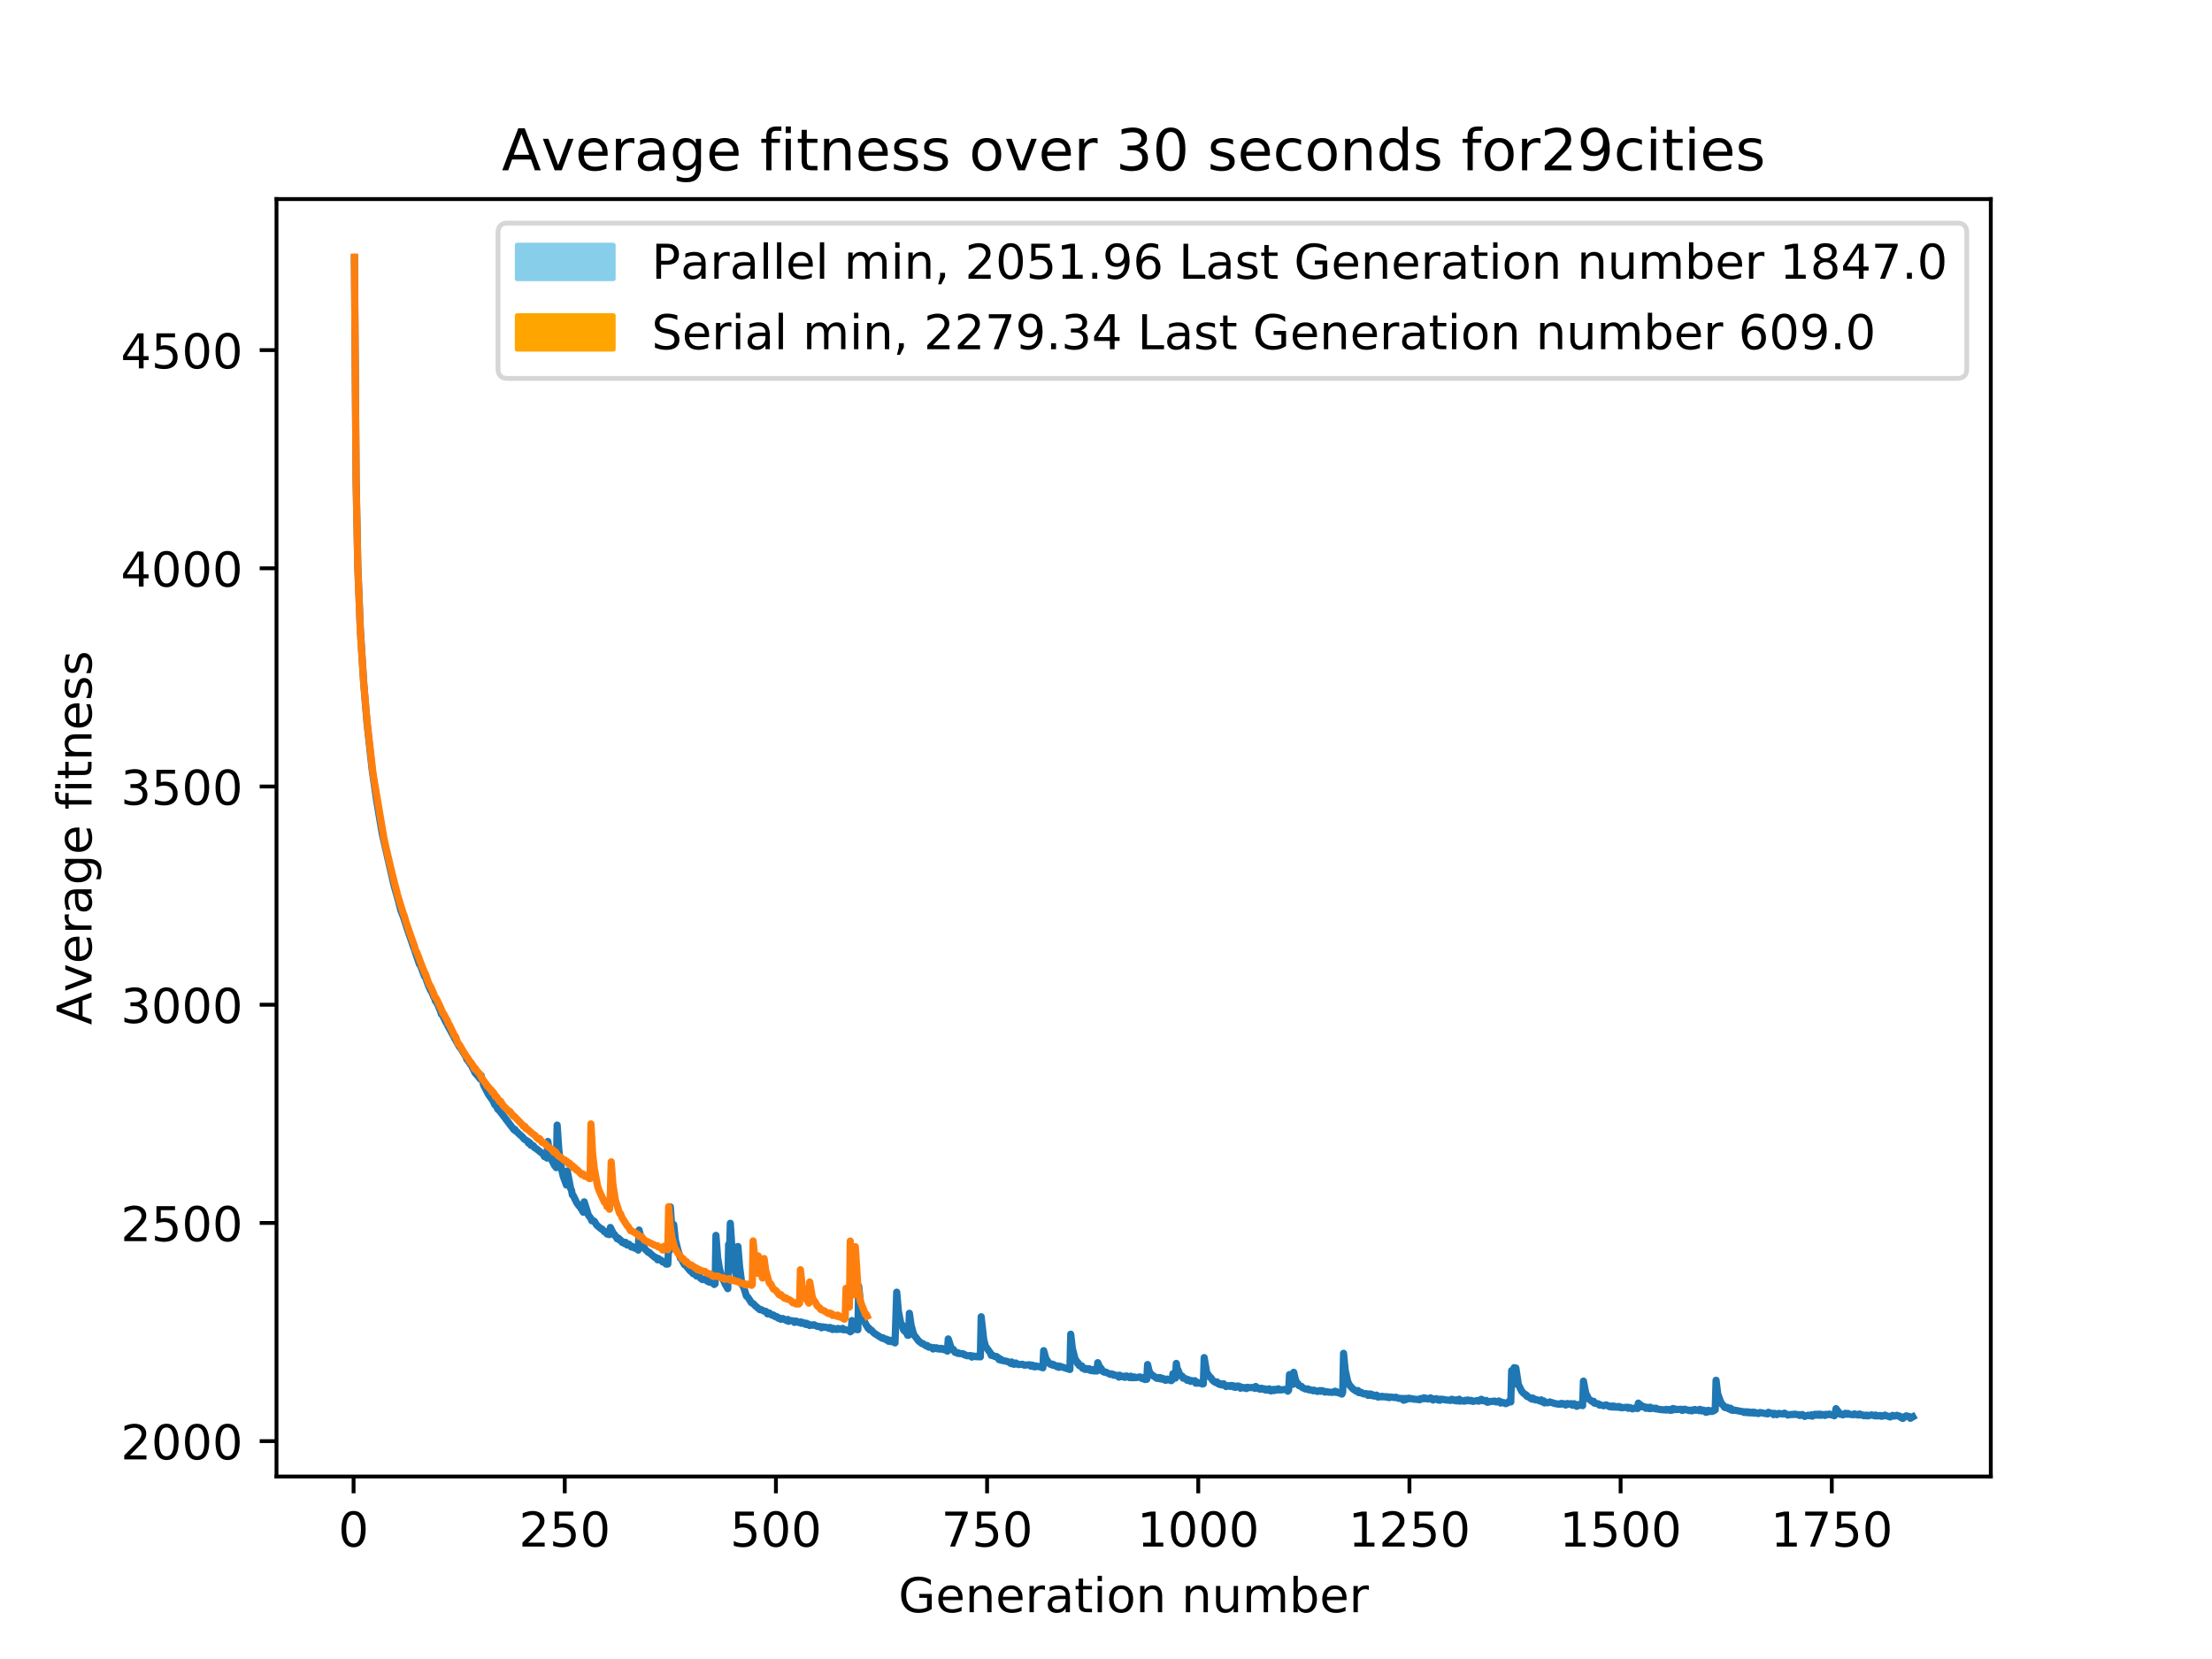 <?xml version="1.0" encoding="utf-8" standalone="no"?>
<!DOCTYPE svg PUBLIC "-//W3C//DTD SVG 1.1//EN"
  "http://www.w3.org/Graphics/SVG/1.1/DTD/svg11.dtd">
<!-- Created with matplotlib (http://matplotlib.org/) -->
<svg height="345.6pt" version="1.1" viewBox="0 0 460.8 345.6" width="460.8pt" xmlns="http://www.w3.org/2000/svg" xmlns:xlink="http://www.w3.org/1999/xlink">
 <defs>
  <style type="text/css">
*{stroke-linecap:butt;stroke-linejoin:round;}
  </style>
 </defs>
 <g id="figure_1">
  <g id="patch_1">
   <path d="M 0 345.6 
L 460.8 345.6 
L 460.8 0 
L 0 0 
z
" style="fill:#ffffff;"/>
  </g>
  <g id="axes_1">
   <g id="patch_2">
    <path d="M 57.6 307.584 
L 414.72 307.584 
L 414.72 41.472 
L 57.6 41.472 
z
" style="fill:#ffffff;"/>
   </g>
   <g id="matplotlib.axis_1">
    <g id="xtick_1">
     <g id="line2d_1">
      <defs>
       <path d="M 0 0 
L 0 3.5 
" id="m3dd8f686de" style="stroke:#000000;stroke-width:0.8;"/>
      </defs>
      <g>
       <use style="stroke:#000000;stroke-width:0.8;" x="73.657" xlink:href="#m3dd8f686de" y="307.584"/>
      </g>
     </g>
     <g id="text_1">
      <!-- 0 -->
      <defs>
       <path d="M 31.781 66.406 
Q 24.172 66.406 20.328 58.906 
Q 16.5 51.422 16.5 36.375 
Q 16.5 21.391 20.328 13.891 
Q 24.172 6.391 31.781 6.391 
Q 39.453 6.391 43.281 13.891 
Q 47.125 21.391 47.125 36.375 
Q 47.125 51.422 43.281 58.906 
Q 39.453 66.406 31.781 66.406 
z
M 31.781 74.219 
Q 44.047 74.219 50.516 64.516 
Q 56.984 54.828 56.984 36.375 
Q 56.984 17.969 50.516 8.266 
Q 44.047 -1.422 31.781 -1.422 
Q 19.531 -1.422 13.062 8.266 
Q 6.594 17.969 6.594 36.375 
Q 6.594 54.828 13.062 64.516 
Q 19.531 74.219 31.781 74.219 
z
" id="DejaVuSans-30"/>
      </defs>
      <g transform="translate(70.476 322.182)scale(0.1 -0.1)">
       <use xlink:href="#DejaVuSans-30"/>
      </g>
     </g>
    </g>
    <g id="xtick_2">
     <g id="line2d_2">
      <g>
       <use style="stroke:#000000;stroke-width:0.8;" x="117.648" xlink:href="#m3dd8f686de" y="307.584"/>
      </g>
     </g>
     <g id="text_2">
      <!-- 250 -->
      <defs>
       <path d="M 19.188 8.297 
L 53.609 8.297 
L 53.609 0 
L 7.328 0 
L 7.328 8.297 
Q 12.938 14.109 22.625 23.891 
Q 32.328 33.688 34.812 36.531 
Q 39.547 41.844 41.422 45.531 
Q 43.312 49.219 43.312 52.781 
Q 43.312 58.594 39.234 62.25 
Q 35.156 65.922 28.609 65.922 
Q 23.969 65.922 18.812 64.312 
Q 13.672 62.703 7.812 59.422 
L 7.812 69.391 
Q 13.766 71.781 18.938 73 
Q 24.125 74.219 28.422 74.219 
Q 39.75 74.219 46.484 68.547 
Q 53.219 62.891 53.219 53.422 
Q 53.219 48.922 51.531 44.891 
Q 49.859 40.875 45.406 35.406 
Q 44.188 33.984 37.641 27.219 
Q 31.109 20.453 19.188 8.297 
z
" id="DejaVuSans-32"/>
       <path d="M 10.797 72.906 
L 49.516 72.906 
L 49.516 64.594 
L 19.828 64.594 
L 19.828 46.734 
Q 21.969 47.469 24.109 47.828 
Q 26.266 48.188 28.422 48.188 
Q 40.625 48.188 47.75 41.5 
Q 54.891 34.812 54.891 23.391 
Q 54.891 11.625 47.562 5.094 
Q 40.234 -1.422 26.906 -1.422 
Q 22.312 -1.422 17.547 -0.641 
Q 12.797 0.141 7.719 1.703 
L 7.719 11.625 
Q 12.109 9.234 16.797 8.062 
Q 21.484 6.891 26.703 6.891 
Q 35.156 6.891 40.078 11.328 
Q 45.016 15.766 45.016 23.391 
Q 45.016 31 40.078 35.438 
Q 35.156 39.891 26.703 39.891 
Q 22.75 39.891 18.812 39.016 
Q 14.891 38.141 10.797 36.281 
z
" id="DejaVuSans-35"/>
      </defs>
      <g transform="translate(108.104 322.182)scale(0.1 -0.1)">
       <use xlink:href="#DejaVuSans-32"/>
       <use x="63.623" xlink:href="#DejaVuSans-35"/>
       <use x="127.246" xlink:href="#DejaVuSans-30"/>
      </g>
     </g>
    </g>
    <g id="xtick_3">
     <g id="line2d_3">
      <g>
       <use style="stroke:#000000;stroke-width:0.8;" x="161.639" xlink:href="#m3dd8f686de" y="307.584"/>
      </g>
     </g>
     <g id="text_3">
      <!-- 500 -->
      <g transform="translate(152.095 322.182)scale(0.1 -0.1)">
       <use xlink:href="#DejaVuSans-35"/>
       <use x="63.623" xlink:href="#DejaVuSans-30"/>
       <use x="127.246" xlink:href="#DejaVuSans-30"/>
      </g>
     </g>
    </g>
    <g id="xtick_4">
     <g id="line2d_4">
      <g>
       <use style="stroke:#000000;stroke-width:0.8;" x="205.63" xlink:href="#m3dd8f686de" y="307.584"/>
      </g>
     </g>
     <g id="text_4">
      <!-- 750 -->
      <defs>
       <path d="M 8.203 72.906 
L 55.078 72.906 
L 55.078 68.703 
L 28.609 0 
L 18.312 0 
L 43.219 64.594 
L 8.203 64.594 
z
" id="DejaVuSans-37"/>
      </defs>
      <g transform="translate(196.086 322.182)scale(0.1 -0.1)">
       <use xlink:href="#DejaVuSans-37"/>
       <use x="63.623" xlink:href="#DejaVuSans-35"/>
       <use x="127.246" xlink:href="#DejaVuSans-30"/>
      </g>
     </g>
    </g>
    <g id="xtick_5">
     <g id="line2d_5">
      <g>
       <use style="stroke:#000000;stroke-width:0.8;" x="249.621" xlink:href="#m3dd8f686de" y="307.584"/>
      </g>
     </g>
     <g id="text_5">
      <!-- 1000 -->
      <defs>
       <path d="M 12.406 8.297 
L 28.516 8.297 
L 28.516 63.922 
L 10.984 60.406 
L 10.984 69.391 
L 28.422 72.906 
L 38.281 72.906 
L 38.281 8.297 
L 54.391 8.297 
L 54.391 0 
L 12.406 0 
z
" id="DejaVuSans-31"/>
      </defs>
      <g transform="translate(236.896 322.182)scale(0.1 -0.1)">
       <use xlink:href="#DejaVuSans-31"/>
       <use x="63.623" xlink:href="#DejaVuSans-30"/>
       <use x="127.246" xlink:href="#DejaVuSans-30"/>
       <use x="190.869" xlink:href="#DejaVuSans-30"/>
      </g>
     </g>
    </g>
    <g id="xtick_6">
     <g id="line2d_6">
      <g>
       <use style="stroke:#000000;stroke-width:0.8;" x="293.612" xlink:href="#m3dd8f686de" y="307.584"/>
      </g>
     </g>
     <g id="text_6">
      <!-- 1250 -->
      <g transform="translate(280.887 322.182)scale(0.1 -0.1)">
       <use xlink:href="#DejaVuSans-31"/>
       <use x="63.623" xlink:href="#DejaVuSans-32"/>
       <use x="127.246" xlink:href="#DejaVuSans-35"/>
       <use x="190.869" xlink:href="#DejaVuSans-30"/>
      </g>
     </g>
    </g>
    <g id="xtick_7">
     <g id="line2d_7">
      <g>
       <use style="stroke:#000000;stroke-width:0.8;" x="337.604" xlink:href="#m3dd8f686de" y="307.584"/>
      </g>
     </g>
     <g id="text_7">
      <!-- 1500 -->
      <g transform="translate(324.879 322.182)scale(0.1 -0.1)">
       <use xlink:href="#DejaVuSans-31"/>
       <use x="63.623" xlink:href="#DejaVuSans-35"/>
       <use x="127.246" xlink:href="#DejaVuSans-30"/>
       <use x="190.869" xlink:href="#DejaVuSans-30"/>
      </g>
     </g>
    </g>
    <g id="xtick_8">
     <g id="line2d_8">
      <g>
       <use style="stroke:#000000;stroke-width:0.8;" x="381.595" xlink:href="#m3dd8f686de" y="307.584"/>
      </g>
     </g>
     <g id="text_8">
      <!-- 1750 -->
      <g transform="translate(368.87 322.182)scale(0.1 -0.1)">
       <use xlink:href="#DejaVuSans-31"/>
       <use x="63.623" xlink:href="#DejaVuSans-37"/>
       <use x="127.246" xlink:href="#DejaVuSans-35"/>
       <use x="190.869" xlink:href="#DejaVuSans-30"/>
      </g>
     </g>
    </g>
    <g id="text_9">
     <!-- Generation number -->
     <defs>
      <path d="M 59.516 10.406 
L 59.516 29.984 
L 43.406 29.984 
L 43.406 38.094 
L 69.281 38.094 
L 69.281 6.781 
Q 63.578 2.734 56.688 0.656 
Q 49.812 -1.422 42 -1.422 
Q 24.906 -1.422 15.25 8.562 
Q 5.609 18.562 5.609 36.375 
Q 5.609 54.25 15.25 64.234 
Q 24.906 74.219 42 74.219 
Q 49.125 74.219 55.547 72.453 
Q 61.969 70.703 67.391 67.281 
L 67.391 56.781 
Q 61.922 61.422 55.766 63.766 
Q 49.609 66.109 42.828 66.109 
Q 29.438 66.109 22.719 58.641 
Q 16.016 51.172 16.016 36.375 
Q 16.016 21.625 22.719 14.156 
Q 29.438 6.688 42.828 6.688 
Q 48.047 6.688 52.141 7.594 
Q 56.25 8.5 59.516 10.406 
z
" id="DejaVuSans-47"/>
      <path d="M 56.203 29.594 
L 56.203 25.203 
L 14.891 25.203 
Q 15.484 15.922 20.484 11.062 
Q 25.484 6.203 34.422 6.203 
Q 39.594 6.203 44.453 7.469 
Q 49.312 8.734 54.109 11.281 
L 54.109 2.781 
Q 49.266 0.734 44.188 -0.344 
Q 39.109 -1.422 33.891 -1.422 
Q 20.797 -1.422 13.156 6.188 
Q 5.516 13.812 5.516 26.812 
Q 5.516 40.234 12.766 48.109 
Q 20.016 56 32.328 56 
Q 43.359 56 49.781 48.891 
Q 56.203 41.797 56.203 29.594 
z
M 47.219 32.234 
Q 47.125 39.594 43.094 43.984 
Q 39.062 48.391 32.422 48.391 
Q 24.906 48.391 20.391 44.141 
Q 15.875 39.891 15.188 32.172 
z
" id="DejaVuSans-65"/>
      <path d="M 54.891 33.016 
L 54.891 0 
L 45.906 0 
L 45.906 32.719 
Q 45.906 40.484 42.875 44.328 
Q 39.844 48.188 33.797 48.188 
Q 26.516 48.188 22.312 43.547 
Q 18.109 38.922 18.109 30.906 
L 18.109 0 
L 9.078 0 
L 9.078 54.688 
L 18.109 54.688 
L 18.109 46.188 
Q 21.344 51.125 25.703 53.562 
Q 30.078 56 35.797 56 
Q 45.219 56 50.047 50.172 
Q 54.891 44.344 54.891 33.016 
z
" id="DejaVuSans-6e"/>
      <path d="M 41.109 46.297 
Q 39.594 47.172 37.812 47.578 
Q 36.031 48 33.891 48 
Q 26.266 48 22.188 43.047 
Q 18.109 38.094 18.109 28.812 
L 18.109 0 
L 9.078 0 
L 9.078 54.688 
L 18.109 54.688 
L 18.109 46.188 
Q 20.953 51.172 25.484 53.578 
Q 30.031 56 36.531 56 
Q 37.453 56 38.578 55.875 
Q 39.703 55.766 41.062 55.516 
z
" id="DejaVuSans-72"/>
      <path d="M 34.281 27.484 
Q 23.391 27.484 19.188 25 
Q 14.984 22.516 14.984 16.5 
Q 14.984 11.719 18.141 8.906 
Q 21.297 6.109 26.703 6.109 
Q 34.188 6.109 38.703 11.406 
Q 43.219 16.703 43.219 25.484 
L 43.219 27.484 
z
M 52.203 31.203 
L 52.203 0 
L 43.219 0 
L 43.219 8.297 
Q 40.141 3.328 35.547 0.953 
Q 30.953 -1.422 24.312 -1.422 
Q 15.922 -1.422 10.953 3.297 
Q 6 8.016 6 15.922 
Q 6 25.141 12.172 29.828 
Q 18.359 34.516 30.609 34.516 
L 43.219 34.516 
L 43.219 35.406 
Q 43.219 41.609 39.141 45 
Q 35.062 48.391 27.688 48.391 
Q 23 48.391 18.547 47.266 
Q 14.109 46.141 10.016 43.891 
L 10.016 52.203 
Q 14.938 54.109 19.578 55.047 
Q 24.219 56 28.609 56 
Q 40.484 56 46.344 49.844 
Q 52.203 43.703 52.203 31.203 
z
" id="DejaVuSans-61"/>
      <path d="M 18.312 70.219 
L 18.312 54.688 
L 36.812 54.688 
L 36.812 47.703 
L 18.312 47.703 
L 18.312 18.016 
Q 18.312 11.328 20.141 9.422 
Q 21.969 7.516 27.594 7.516 
L 36.812 7.516 
L 36.812 0 
L 27.594 0 
Q 17.188 0 13.234 3.875 
Q 9.281 7.766 9.281 18.016 
L 9.281 47.703 
L 2.688 47.703 
L 2.688 54.688 
L 9.281 54.688 
L 9.281 70.219 
z
" id="DejaVuSans-74"/>
      <path d="M 9.422 54.688 
L 18.406 54.688 
L 18.406 0 
L 9.422 0 
z
M 9.422 75.984 
L 18.406 75.984 
L 18.406 64.594 
L 9.422 64.594 
z
" id="DejaVuSans-69"/>
      <path d="M 30.609 48.391 
Q 23.391 48.391 19.188 42.75 
Q 14.984 37.109 14.984 27.297 
Q 14.984 17.484 19.156 11.844 
Q 23.344 6.203 30.609 6.203 
Q 37.797 6.203 41.984 11.859 
Q 46.188 17.531 46.188 27.297 
Q 46.188 37.016 41.984 42.703 
Q 37.797 48.391 30.609 48.391 
z
M 30.609 56 
Q 42.328 56 49.016 48.375 
Q 55.719 40.766 55.719 27.297 
Q 55.719 13.875 49.016 6.219 
Q 42.328 -1.422 30.609 -1.422 
Q 18.844 -1.422 12.172 6.219 
Q 5.516 13.875 5.516 27.297 
Q 5.516 40.766 12.172 48.375 
Q 18.844 56 30.609 56 
z
" id="DejaVuSans-6f"/>
      <path id="DejaVuSans-20"/>
      <path d="M 8.5 21.578 
L 8.5 54.688 
L 17.484 54.688 
L 17.484 21.922 
Q 17.484 14.156 20.5 10.266 
Q 23.531 6.391 29.594 6.391 
Q 36.859 6.391 41.078 11.031 
Q 45.312 15.672 45.312 23.688 
L 45.312 54.688 
L 54.297 54.688 
L 54.297 0 
L 45.312 0 
L 45.312 8.406 
Q 42.047 3.422 37.719 1 
Q 33.406 -1.422 27.688 -1.422 
Q 18.266 -1.422 13.375 4.438 
Q 8.5 10.297 8.5 21.578 
z
M 31.109 56 
z
" id="DejaVuSans-75"/>
      <path d="M 52 44.188 
Q 55.375 50.25 60.062 53.125 
Q 64.75 56 71.094 56 
Q 79.641 56 84.281 50.016 
Q 88.922 44.047 88.922 33.016 
L 88.922 0 
L 79.891 0 
L 79.891 32.719 
Q 79.891 40.578 77.094 44.375 
Q 74.312 48.188 68.609 48.188 
Q 61.625 48.188 57.562 43.547 
Q 53.516 38.922 53.516 30.906 
L 53.516 0 
L 44.484 0 
L 44.484 32.719 
Q 44.484 40.625 41.703 44.406 
Q 38.922 48.188 33.109 48.188 
Q 26.219 48.188 22.156 43.531 
Q 18.109 38.875 18.109 30.906 
L 18.109 0 
L 9.078 0 
L 9.078 54.688 
L 18.109 54.688 
L 18.109 46.188 
Q 21.188 51.219 25.484 53.609 
Q 29.781 56 35.688 56 
Q 41.656 56 45.828 52.969 
Q 50 49.953 52 44.188 
z
" id="DejaVuSans-6d"/>
      <path d="M 48.688 27.297 
Q 48.688 37.203 44.609 42.844 
Q 40.531 48.484 33.406 48.484 
Q 26.266 48.484 22.188 42.844 
Q 18.109 37.203 18.109 27.297 
Q 18.109 17.391 22.188 11.75 
Q 26.266 6.109 33.406 6.109 
Q 40.531 6.109 44.609 11.75 
Q 48.688 17.391 48.688 27.297 
z
M 18.109 46.391 
Q 20.953 51.266 25.266 53.625 
Q 29.594 56 35.594 56 
Q 45.562 56 51.781 48.094 
Q 58.016 40.188 58.016 27.297 
Q 58.016 14.406 51.781 6.484 
Q 45.562 -1.422 35.594 -1.422 
Q 29.594 -1.422 25.266 0.953 
Q 20.953 3.328 18.109 8.203 
L 18.109 0 
L 9.078 0 
L 9.078 75.984 
L 18.109 75.984 
z
" id="DejaVuSans-62"/>
     </defs>
     <g transform="translate(187.164 335.861)scale(0.1 -0.1)">
      <use xlink:href="#DejaVuSans-47"/>
      <use x="77.49" xlink:href="#DejaVuSans-65"/>
      <use x="139.014" xlink:href="#DejaVuSans-6e"/>
      <use x="202.393" xlink:href="#DejaVuSans-65"/>
      <use x="263.916" xlink:href="#DejaVuSans-72"/>
      <use x="305.029" xlink:href="#DejaVuSans-61"/>
      <use x="366.309" xlink:href="#DejaVuSans-74"/>
      <use x="405.518" xlink:href="#DejaVuSans-69"/>
      <use x="433.301" xlink:href="#DejaVuSans-6f"/>
      <use x="494.482" xlink:href="#DejaVuSans-6e"/>
      <use x="557.861" xlink:href="#DejaVuSans-20"/>
      <use x="589.648" xlink:href="#DejaVuSans-6e"/>
      <use x="653.027" xlink:href="#DejaVuSans-75"/>
      <use x="716.406" xlink:href="#DejaVuSans-6d"/>
      <use x="813.818" xlink:href="#DejaVuSans-62"/>
      <use x="877.295" xlink:href="#DejaVuSans-65"/>
      <use x="938.818" xlink:href="#DejaVuSans-72"/>
     </g>
    </g>
   </g>
   <g id="matplotlib.axis_2">
    <g id="ytick_1">
     <g id="line2d_9">
      <defs>
       <path d="M 0 0 
L -3.5 0 
" id="mefe599a0a2" style="stroke:#000000;stroke-width:0.8;"/>
      </defs>
      <g>
       <use style="stroke:#000000;stroke-width:0.8;" x="57.6" xlink:href="#mefe599a0a2" y="300.212"/>
      </g>
     </g>
     <g id="text_10">
      <!-- 2000 -->
      <g transform="translate(25.15 304.011)scale(0.1 -0.1)">
       <use xlink:href="#DejaVuSans-32"/>
       <use x="63.623" xlink:href="#DejaVuSans-30"/>
       <use x="127.246" xlink:href="#DejaVuSans-30"/>
       <use x="190.869" xlink:href="#DejaVuSans-30"/>
      </g>
     </g>
    </g>
    <g id="ytick_2">
     <g id="line2d_10">
      <g>
       <use style="stroke:#000000;stroke-width:0.8;" x="57.6" xlink:href="#mefe599a0a2" y="254.757"/>
      </g>
     </g>
     <g id="text_11">
      <!-- 2500 -->
      <g transform="translate(25.15 258.556)scale(0.1 -0.1)">
       <use xlink:href="#DejaVuSans-32"/>
       <use x="63.623" xlink:href="#DejaVuSans-35"/>
       <use x="127.246" xlink:href="#DejaVuSans-30"/>
       <use x="190.869" xlink:href="#DejaVuSans-30"/>
      </g>
     </g>
    </g>
    <g id="ytick_3">
     <g id="line2d_11">
      <g>
       <use style="stroke:#000000;stroke-width:0.8;" x="57.6" xlink:href="#mefe599a0a2" y="209.302"/>
      </g>
     </g>
     <g id="text_12">
      <!-- 3000 -->
      <defs>
       <path d="M 40.578 39.312 
Q 47.656 37.797 51.625 33 
Q 55.609 28.219 55.609 21.188 
Q 55.609 10.406 48.188 4.484 
Q 40.766 -1.422 27.094 -1.422 
Q 22.516 -1.422 17.656 -0.516 
Q 12.797 0.391 7.625 2.203 
L 7.625 11.719 
Q 11.719 9.328 16.594 8.109 
Q 21.484 6.891 26.812 6.891 
Q 36.078 6.891 40.938 10.547 
Q 45.797 14.203 45.797 21.188 
Q 45.797 27.641 41.281 31.266 
Q 36.766 34.906 28.719 34.906 
L 20.219 34.906 
L 20.219 43.016 
L 29.109 43.016 
Q 36.375 43.016 40.234 45.922 
Q 44.094 48.828 44.094 54.297 
Q 44.094 59.906 40.109 62.906 
Q 36.141 65.922 28.719 65.922 
Q 24.656 65.922 20.016 65.031 
Q 15.375 64.156 9.812 62.312 
L 9.812 71.094 
Q 15.438 72.656 20.344 73.438 
Q 25.25 74.219 29.594 74.219 
Q 40.828 74.219 47.359 69.109 
Q 53.906 64.016 53.906 55.328 
Q 53.906 49.266 50.438 45.094 
Q 46.969 40.922 40.578 39.312 
z
" id="DejaVuSans-33"/>
      </defs>
      <g transform="translate(25.15 213.101)scale(0.1 -0.1)">
       <use xlink:href="#DejaVuSans-33"/>
       <use x="63.623" xlink:href="#DejaVuSans-30"/>
       <use x="127.246" xlink:href="#DejaVuSans-30"/>
       <use x="190.869" xlink:href="#DejaVuSans-30"/>
      </g>
     </g>
    </g>
    <g id="ytick_4">
     <g id="line2d_12">
      <g>
       <use style="stroke:#000000;stroke-width:0.8;" x="57.6" xlink:href="#mefe599a0a2" y="163.847"/>
      </g>
     </g>
     <g id="text_13">
      <!-- 3500 -->
      <g transform="translate(25.15 167.646)scale(0.1 -0.1)">
       <use xlink:href="#DejaVuSans-33"/>
       <use x="63.623" xlink:href="#DejaVuSans-35"/>
       <use x="127.246" xlink:href="#DejaVuSans-30"/>
       <use x="190.869" xlink:href="#DejaVuSans-30"/>
      </g>
     </g>
    </g>
    <g id="ytick_5">
     <g id="line2d_13">
      <g>
       <use style="stroke:#000000;stroke-width:0.8;" x="57.6" xlink:href="#mefe599a0a2" y="118.391"/>
      </g>
     </g>
     <g id="text_14">
      <!-- 4000 -->
      <defs>
       <path d="M 37.797 64.312 
L 12.891 25.391 
L 37.797 25.391 
z
M 35.203 72.906 
L 47.609 72.906 
L 47.609 25.391 
L 58.016 25.391 
L 58.016 17.188 
L 47.609 17.188 
L 47.609 0 
L 37.797 0 
L 37.797 17.188 
L 4.891 17.188 
L 4.891 26.703 
z
" id="DejaVuSans-34"/>
      </defs>
      <g transform="translate(25.15 122.191)scale(0.1 -0.1)">
       <use xlink:href="#DejaVuSans-34"/>
       <use x="63.623" xlink:href="#DejaVuSans-30"/>
       <use x="127.246" xlink:href="#DejaVuSans-30"/>
       <use x="190.869" xlink:href="#DejaVuSans-30"/>
      </g>
     </g>
    </g>
    <g id="ytick_6">
     <g id="line2d_14">
      <g>
       <use style="stroke:#000000;stroke-width:0.8;" x="57.6" xlink:href="#mefe599a0a2" y="72.936"/>
      </g>
     </g>
     <g id="text_15">
      <!-- 4500 -->
      <g transform="translate(25.15 76.736)scale(0.1 -0.1)">
       <use xlink:href="#DejaVuSans-34"/>
       <use x="63.623" xlink:href="#DejaVuSans-35"/>
       <use x="127.246" xlink:href="#DejaVuSans-30"/>
       <use x="190.869" xlink:href="#DejaVuSans-30"/>
      </g>
     </g>
    </g>
    <g id="text_16">
     <!-- Average fitness -->
     <defs>
      <path d="M 34.188 63.188 
L 20.797 26.906 
L 47.609 26.906 
z
M 28.609 72.906 
L 39.797 72.906 
L 67.578 0 
L 57.328 0 
L 50.688 18.703 
L 17.828 18.703 
L 11.188 0 
L 0.781 0 
z
" id="DejaVuSans-41"/>
      <path d="M 2.984 54.688 
L 12.5 54.688 
L 29.594 8.797 
L 46.688 54.688 
L 56.203 54.688 
L 35.688 0 
L 23.484 0 
z
" id="DejaVuSans-76"/>
      <path d="M 45.406 27.984 
Q 45.406 37.75 41.375 43.109 
Q 37.359 48.484 30.078 48.484 
Q 22.859 48.484 18.828 43.109 
Q 14.797 37.75 14.797 27.984 
Q 14.797 18.266 18.828 12.891 
Q 22.859 7.516 30.078 7.516 
Q 37.359 7.516 41.375 12.891 
Q 45.406 18.266 45.406 27.984 
z
M 54.391 6.781 
Q 54.391 -7.172 48.188 -13.984 
Q 42 -20.797 29.203 -20.797 
Q 24.469 -20.797 20.266 -20.094 
Q 16.062 -19.391 12.109 -17.922 
L 12.109 -9.188 
Q 16.062 -11.328 19.922 -12.344 
Q 23.781 -13.375 27.781 -13.375 
Q 36.625 -13.375 41.016 -8.766 
Q 45.406 -4.156 45.406 5.172 
L 45.406 9.625 
Q 42.625 4.781 38.281 2.391 
Q 33.938 0 27.875 0 
Q 17.828 0 11.672 7.656 
Q 5.516 15.328 5.516 27.984 
Q 5.516 40.672 11.672 48.328 
Q 17.828 56 27.875 56 
Q 33.938 56 38.281 53.609 
Q 42.625 51.219 45.406 46.391 
L 45.406 54.688 
L 54.391 54.688 
z
" id="DejaVuSans-67"/>
      <path d="M 37.109 75.984 
L 37.109 68.5 
L 28.516 68.5 
Q 23.688 68.5 21.797 66.547 
Q 19.922 64.594 19.922 59.516 
L 19.922 54.688 
L 34.719 54.688 
L 34.719 47.703 
L 19.922 47.703 
L 19.922 0 
L 10.891 0 
L 10.891 47.703 
L 2.297 47.703 
L 2.297 54.688 
L 10.891 54.688 
L 10.891 58.5 
Q 10.891 67.625 15.141 71.797 
Q 19.391 75.984 28.609 75.984 
z
" id="DejaVuSans-66"/>
      <path d="M 44.281 53.078 
L 44.281 44.578 
Q 40.484 46.531 36.375 47.5 
Q 32.281 48.484 27.875 48.484 
Q 21.188 48.484 17.844 46.438 
Q 14.5 44.391 14.5 40.281 
Q 14.5 37.156 16.891 35.375 
Q 19.281 33.594 26.516 31.984 
L 29.594 31.297 
Q 39.156 29.25 43.188 25.516 
Q 47.219 21.781 47.219 15.094 
Q 47.219 7.469 41.188 3.016 
Q 35.156 -1.422 24.609 -1.422 
Q 20.219 -1.422 15.453 -0.562 
Q 10.688 0.297 5.422 2 
L 5.422 11.281 
Q 10.406 8.688 15.234 7.391 
Q 20.062 6.109 24.812 6.109 
Q 31.156 6.109 34.562 8.281 
Q 37.984 10.453 37.984 14.406 
Q 37.984 18.062 35.516 20.016 
Q 33.062 21.969 24.703 23.781 
L 21.578 24.516 
Q 13.234 26.266 9.516 29.906 
Q 5.812 33.547 5.812 39.891 
Q 5.812 47.609 11.281 51.797 
Q 16.75 56 26.812 56 
Q 31.781 56 36.172 55.266 
Q 40.578 54.547 44.281 53.078 
z
" id="DejaVuSans-73"/>
     </defs>
     <g transform="translate(19.07 213.504)rotate(-90)scale(0.1 -0.1)">
      <use xlink:href="#DejaVuSans-41"/>
      <use x="68.33" xlink:href="#DejaVuSans-76"/>
      <use x="127.51" xlink:href="#DejaVuSans-65"/>
      <use x="189.033" xlink:href="#DejaVuSans-72"/>
      <use x="230.146" xlink:href="#DejaVuSans-61"/>
      <use x="291.426" xlink:href="#DejaVuSans-67"/>
      <use x="354.902" xlink:href="#DejaVuSans-65"/>
      <use x="416.426" xlink:href="#DejaVuSans-20"/>
      <use x="448.213" xlink:href="#DejaVuSans-66"/>
      <use x="483.418" xlink:href="#DejaVuSans-69"/>
      <use x="511.201" xlink:href="#DejaVuSans-74"/>
      <use x="550.41" xlink:href="#DejaVuSans-6e"/>
      <use x="613.789" xlink:href="#DejaVuSans-65"/>
      <use x="675.312" xlink:href="#DejaVuSans-73"/>
      <use x="727.412" xlink:href="#DejaVuSans-73"/>
     </g>
    </g>
   </g>
   <g id="line2d_15">
    <path clip-path="url(#pd78630fa4b)" d="M 73.833 53.758 
L 74.185 100.029 
L 74.537 117.781 
L 75.064 131.083 
L 75.768 142.3 
L 76.472 150.72 
L 77.528 160.356 
L 78.408 166.417 
L 78.936 169.596 
L 79.64 173.756 
L 82.103 184.509 
L 82.983 187.612 
L 83.511 189.691 
L 84.039 191.017 
L 84.743 193.211 
L 87.382 200.881 
L 87.558 201.051 
L 88.438 203.37 
L 88.614 203.498 
L 89.142 205.018 
L 89.67 206.24 
L 90.021 206.809 
L 90.373 207.707 
L 90.549 208.014 
L 90.725 208.553 
L 90.901 208.727 
L 91.253 209.406 
L 91.781 210.672 
L 91.957 211.28 
L 92.133 211.343 
L 92.837 212.814 
L 95.652 218.003 
L 95.828 218.137 
L 97.06 220.13 
L 97.236 220.656 
L 97.412 220.774 
L 97.588 221.135 
L 97.764 221.213 
L 97.94 221.654 
L 98.116 221.761 
L 98.996 223.55 
L 99.348 223.892 
L 100.051 224.784 
L 100.227 224.046 
L 100.755 226.058 
L 101.811 228.076 
L 102.691 229.292 
L 103.043 230.096 
L 103.219 230.103 
L 103.747 231.135 
L 103.923 231.209 
L 107.09 235.374 
L 107.266 235.272 
L 107.442 235.618 
L 107.618 235.713 
L 108.146 236.238 
L 108.85 236.859 
L 109.202 237.293 
L 109.905 237.728 
L 110.081 238.135 
L 110.257 237.981 
L 110.433 238.126 
L 110.609 238.604 
L 110.785 238.526 
L 111.137 238.697 
L 111.313 239.057 
L 111.665 239.251 
L 112.545 239.956 
L 112.897 240.231 
L 113.073 240.267 
L 113.425 240.956 
L 113.601 240.891 
L 113.953 241.25 
L 114.129 237.787 
L 114.481 240.109 
L 115.008 241.781 
L 115.536 242.811 
L 115.888 243.248 
L 116.064 234.371 
L 116.416 239.479 
L 116.768 242.466 
L 117.296 244.958 
L 118 246.869 
L 118.176 243.939 
L 118.88 247.618 
L 119.056 247.926 
L 119.232 248.927 
L 119.408 249.027 
L 120.111 250.49 
L 120.639 251.229 
L 120.815 251.386 
L 121.519 252.534 
L 121.695 250.36 
L 122.575 253.132 
L 123.103 253.859 
L 123.279 254.309 
L 123.455 254.192 
L 123.631 254.404 
L 123.807 254.417 
L 124.335 255.248 
L 125.214 255.979 
L 125.39 256.012 
L 125.918 256.599 
L 126.094 256.558 
L 126.446 257.062 
L 126.974 257.194 
L 127.15 255.704 
L 127.854 257.124 
L 128.03 257.191 
L 128.206 257.55 
L 128.382 257.618 
L 128.558 258.059 
L 128.734 257.957 
L 128.91 257.988 
L 129.086 258.347 
L 129.262 258.311 
L 129.613 258.829 
L 129.965 258.754 
L 130.141 259.088 
L 130.317 258.805 
L 130.669 259.372 
L 131.021 259.186 
L 131.549 259.795 
L 131.725 259.652 
L 132.253 260.033 
L 132.781 260.068 
L 132.957 260.421 
L 133.133 256.236 
L 133.837 259.117 
L 134.365 260.207 
L 134.716 260.554 
L 135.068 260.902 
L 135.244 260.873 
L 135.596 261.245 
L 136.476 261.975 
L 136.652 261.958 
L 137.004 262.445 
L 137.18 262.178 
L 137.356 262.445 
L 137.708 262.504 
L 138.06 262.9 
L 138.236 262.847 
L 138.412 262.939 
L 138.764 263.337 
L 139.116 263.329 
L 139.292 259.55 
L 139.467 260.569 
L 139.643 251.412 
L 139.995 256.446 
L 140.171 257.703 
L 140.347 255.108 
L 140.699 258.337 
L 141.227 260.429 
L 141.755 262.126 
L 141.931 262.123 
L 142.283 262.939 
L 142.635 263.5 
L 142.811 263.547 
L 143.691 264.639 
L 144.043 264.967 
L 144.219 265.01 
L 144.395 265.346 
L 144.57 265.247 
L 144.746 265.314 
L 145.098 265.824 
L 145.45 265.667 
L 145.626 265.784 
L 145.978 266.329 
L 146.154 266.355 
L 146.33 266.565 
L 146.682 266.485 
L 147.034 266.658 
L 147.21 266.429 
L 147.386 266.919 
L 147.562 266.777 
L 147.738 267.092 
L 147.914 266.989 
L 148.09 267.141 
L 148.442 267.22 
L 148.794 267.58 
L 148.97 267.427 
L 149.146 257.35 
L 149.497 261.966 
L 149.849 264.11 
L 150.377 266.179 
L 150.729 266.736 
L 151.081 267.533 
L 151.433 268.13 
L 151.609 268.453 
L 151.785 259.236 
L 151.961 261.564 
L 152.137 254.836 
L 152.489 260.19 
L 153.017 264.298 
L 153.545 266.487 
L 153.721 259.666 
L 154.073 263.878 
L 154.424 266.568 
L 154.6 267.619 
L 154.952 268.286 
L 155.304 269.36 
L 155.48 269.98 
L 155.832 270.295 
L 156.536 271.38 
L 156.888 271.554 
L 157.416 272.09 
L 158.296 272.837 
L 158.472 272.779 
L 159.176 273.14 
L 159.527 273.177 
L 159.879 273.702 
L 160.055 273.708 
L 160.231 273.499 
L 160.759 273.944 
L 161.111 273.937 
L 161.287 274.175 
L 161.463 274.157 
L 161.639 274.347 
L 161.815 274.276 
L 162.167 274.626 
L 162.343 274.561 
L 162.695 274.844 
L 163.047 274.663 
L 163.927 275.13 
L 164.103 274.86 
L 164.278 275.253 
L 164.63 275.091 
L 165.334 275.186 
L 165.51 275.484 
L 165.862 275.205 
L 166.038 275.395 
L 166.214 275.391 
L 166.39 275.502 
L 166.742 275.372 
L 166.918 275.666 
L 167.094 275.449 
L 167.27 275.662 
L 167.622 275.607 
L 167.798 275.891 
L 167.974 275.652 
L 168.15 275.941 
L 168.326 275.795 
L 168.502 275.886 
L 168.678 276.141 
L 169.03 275.988 
L 169.381 276.08 
L 169.557 275.966 
L 170.261 276.317 
L 170.613 276.323 
L 170.789 276.328 
L 171.141 276.61 
L 171.317 276.397 
L 172.549 276.588 
L 172.725 276.747 
L 172.901 276.522 
L 173.077 276.735 
L 173.253 276.771 
L 173.429 276.966 
L 173.605 276.707 
L 173.781 276.896 
L 174.133 276.897 
L 174.308 276.961 
L 174.484 276.751 
L 174.66 276.745 
L 174.836 276.907 
L 175.364 276.88 
L 175.54 276.721 
L 175.716 277.025 
L 175.892 276.94 
L 176.948 277.206 
L 177.124 277.44 
L 177.3 277.323 
L 177.476 275.089 
L 178.004 276.304 
L 178.356 276.961 
L 178.532 276.754 
L 178.708 277.011 
L 178.884 267.94 
L 179.411 272.822 
L 179.763 274.649 
L 180.467 276.081 
L 180.643 276.271 
L 180.819 276.681 
L 180.995 276.646 
L 181.171 277.046 
L 181.523 277.092 
L 181.875 277.501 
L 182.227 277.806 
L 183.811 278.8 
L 183.987 278.701 
L 184.514 279.06 
L 184.69 278.978 
L 185.042 279.391 
L 185.218 279.159 
L 185.394 279.459 
L 185.746 279.376 
L 185.922 279.182 
L 186.098 279.591 
L 186.274 279.562 
L 186.45 279.747 
L 186.802 269.18 
L 187.154 273.153 
L 187.682 275.827 
L 187.858 275.886 
L 188.21 277.03 
L 188.562 277.401 
L 188.738 277.358 
L 189.089 278.166 
L 189.265 278.161 
L 189.441 273.579 
L 189.793 276.032 
L 190.321 277.971 
L 191.377 279.36 
L 192.081 279.901 
L 192.257 279.891 
L 192.961 280.393 
L 193.137 280.284 
L 193.489 280.648 
L 193.841 280.625 
L 194.192 280.781 
L 194.368 281.02 
L 194.544 280.729 
L 194.896 280.92 
L 195.072 280.76 
L 195.424 281.021 
L 195.6 280.887 
L 195.776 280.912 
L 195.952 281.051 
L 196.128 280.891 
L 196.304 281.061 
L 196.48 280.962 
L 196.656 281.167 
L 196.832 281.14 
L 197.36 281.464 
L 197.536 278.924 
L 198.064 280.54 
L 198.416 281.205 
L 198.592 281.101 
L 198.944 281.714 
L 199.119 281.665 
L 199.471 281.926 
L 199.647 281.822 
L 199.823 281.976 
L 200.527 281.994 
L 200.703 282.047 
L 200.879 282.242 
L 201.055 282.221 
L 201.407 282.417 
L 202.287 282.402 
L 202.463 282.714 
L 202.815 282.487 
L 203.343 282.632 
L 203.519 282.508 
L 203.695 282.637 
L 204.046 282.614 
L 204.222 282.664 
L 204.398 274.299 
L 204.926 279.033 
L 205.278 280.419 
L 206.334 281.891 
L 206.51 282.353 
L 206.686 282.264 
L 207.214 282.583 
L 207.566 282.571 
L 207.742 282.784 
L 207.918 282.799 
L 208.094 283.213 
L 208.27 283.274 
L 208.446 283.12 
L 208.622 283.38 
L 209.677 283.574 
L 210.029 283.697 
L 210.381 283.87 
L 210.557 284.032 
L 210.733 283.725 
L 210.909 284.13 
L 211.085 284.029 
L 211.261 284.211 
L 211.613 283.936 
L 212.141 284.261 
L 213.021 284.201 
L 213.373 284.391 
L 214.428 284.297 
L 214.604 284.336 
L 214.78 284.609 
L 215.132 284.401 
L 215.484 284.744 
L 215.66 284.719 
L 215.836 284.543 
L 216.188 284.673 
L 216.54 284.691 
L 217.244 284.941 
L 217.42 281.365 
L 217.948 283.273 
L 218.124 283.349 
L 218.476 283.954 
L 218.827 284.223 
L 219.003 284.265 
L 219.179 284.162 
L 219.355 284.418 
L 219.531 284.288 
L 220.059 284.645 
L 220.235 284.719 
L 220.411 284.554 
L 220.587 284.845 
L 220.763 284.615 
L 222.875 285.289 
L 223.051 277.939 
L 223.403 280.941 
L 223.93 282.979 
L 224.106 283.396 
L 224.282 283.516 
L 224.458 284.024 
L 224.634 283.947 
L 224.81 284.461 
L 224.986 284.429 
L 225.162 284.651 
L 225.338 284.521 
L 225.514 285.034 
L 225.69 285.033 
L 226.042 285.28 
L 226.218 285.07 
L 226.57 285.298 
L 226.922 285.136 
L 227.098 285.465 
L 227.274 285.408 
L 227.45 285.552 
L 227.626 285.311 
L 227.802 285.299 
L 227.978 285.611 
L 228.33 285.44 
L 228.506 285.612 
L 228.682 283.868 
L 229.209 285.047 
L 229.385 285.069 
L 229.737 285.701 
L 230.089 285.857 
L 230.265 285.801 
L 231.321 286.313 
L 231.497 286.192 
L 231.849 286.283 
L 232.025 286.492 
L 232.201 286.41 
L 232.553 286.544 
L 232.905 286.527 
L 233.081 286.886 
L 233.257 286.482 
L 233.609 286.798 
L 234.136 286.688 
L 234.312 286.924 
L 234.488 286.883 
L 234.664 286.63 
L 235.368 287.001 
L 235.544 286.682 
L 235.896 287.012 
L 236.072 287.011 
L 236.248 286.832 
L 236.6 286.992 
L 237.48 286.836 
L 237.832 287.127 
L 238.008 287.201 
L 238.184 286.961 
L 238.536 287.388 
L 238.711 287.224 
L 238.887 287.337 
L 239.063 284.257 
L 239.415 285.737 
L 239.767 286.217 
L 239.943 286.522 
L 240.119 286.503 
L 240.999 287.132 
L 241.351 286.964 
L 241.527 287.209 
L 241.703 286.982 
L 242.055 287.31 
L 242.231 287.147 
L 242.407 287.242 
L 242.759 287.537 
L 242.935 287.517 
L 243.111 287.283 
L 243.99 287.619 
L 244.166 287.473 
L 244.342 286.161 
L 244.518 286.388 
L 244.87 287.082 
L 245.046 284.026 
L 245.222 285.07 
L 245.398 285.38 
L 245.75 286.271 
L 246.102 286.63 
L 246.278 286.674 
L 246.454 287.086 
L 246.806 287.175 
L 246.982 287.194 
L 247.334 287.56 
L 247.51 287.389 
L 247.686 287.604 
L 247.862 287.553 
L 248.038 287.772 
L 248.214 287.599 
L 248.741 287.756 
L 248.917 287.622 
L 249.093 288.138 
L 249.269 287.896 
L 249.445 288.142 
L 249.973 288.062 
L 250.149 288.198 
L 250.325 288.099 
L 250.501 288.318 
L 250.677 288.269 
L 250.853 282.811 
L 251.381 285.932 
L 252.085 286.927 
L 252.261 287.009 
L 252.613 287.547 
L 253.141 287.954 
L 253.493 287.862 
L 253.668 288.209 
L 253.844 288.201 
L 254.02 288.399 
L 254.196 288.23 
L 254.548 288.522 
L 254.724 288.518 
L 254.9 288.266 
L 255.428 288.851 
L 255.78 288.678 
L 255.956 288.648 
L 256.308 288.824 
L 256.484 288.613 
L 256.66 288.743 
L 256.836 288.658 
L 257.012 288.945 
L 257.188 288.754 
L 257.364 289.012 
L 257.54 288.761 
L 257.716 288.858 
L 257.892 288.723 
L 258.244 288.816 
L 258.42 289.192 
L 258.771 289.003 
L 259.299 289.174 
L 259.475 289.046 
L 259.651 289.265 
L 259.827 289.001 
L 260.179 289.059 
L 261.235 289.055 
L 261.411 289.231 
L 261.587 288.821 
L 261.763 289.151 
L 261.939 289.218 
L 262.115 289.14 
L 262.467 289.407 
L 262.819 289.198 
L 262.995 289.247 
L 263.171 289.434 
L 263.347 289.441 
L 263.522 289.332 
L 263.698 289.589 
L 263.874 289.412 
L 264.226 289.593 
L 264.402 289.313 
L 264.754 289.77 
L 265.282 289.431 
L 265.458 289.685 
L 265.986 289.378 
L 266.162 289.556 
L 266.338 289.311 
L 266.69 289.562 
L 267.922 289.413 
L 268.098 289.524 
L 268.274 289.81 
L 268.449 289.571 
L 268.625 286.341 
L 268.977 287.622 
L 269.329 288.385 
L 269.505 285.875 
L 269.857 287.4 
L 270.209 288.151 
L 270.385 288.226 
L 270.561 288.643 
L 271.089 288.782 
L 271.265 289.046 
L 271.617 289.202 
L 271.969 289.362 
L 272.497 289.342 
L 272.673 289.53 
L 273.201 289.564 
L 273.552 289.726 
L 273.728 289.595 
L 274.432 289.864 
L 274.96 289.671 
L 275.136 289.832 
L 275.488 289.698 
L 276.016 290.01 
L 276.192 289.896 
L 276.896 290.022 
L 277.248 290.025 
L 277.6 290.06 
L 278.128 289.813 
L 278.304 290.058 
L 278.479 289.934 
L 278.655 290.1 
L 278.831 290.102 
L 279.183 290.278 
L 279.359 290.185 
L 279.535 290.42 
L 279.711 290.024 
L 279.887 281.922 
L 280.239 285.484 
L 280.767 287.823 
L 281.119 288.543 
L 281.823 289.325 
L 282.527 289.81 
L 282.879 289.669 
L 283.055 290.108 
L 283.231 290.038 
L 283.406 290.162 
L 283.582 290.042 
L 283.758 290.253 
L 283.934 290.259 
L 284.11 290.39 
L 284.462 290.329 
L 284.638 290.33 
L 284.99 290.691 
L 285.166 290.384 
L 285.342 290.666 
L 285.518 290.393 
L 285.694 290.701 
L 285.87 290.513 
L 286.046 290.779 
L 286.222 290.669 
L 286.398 290.842 
L 286.75 290.624 
L 287.102 291.044 
L 287.454 290.942 
L 287.63 290.902 
L 287.806 290.978 
L 287.982 290.882 
L 288.158 290.981 
L 288.685 290.956 
L 288.861 291.072 
L 289.037 290.968 
L 289.389 291.165 
L 289.565 291.025 
L 290.621 291.137 
L 290.797 291.059 
L 291.325 291.303 
L 292.205 291.335 
L 292.381 291.694 
L 292.557 291.334 
L 292.733 291.62 
L 292.909 291.321 
L 293.085 291.477 
L 293.436 291.262 
L 293.788 291.383 
L 293.964 291.334 
L 294.492 291.465 
L 295.548 291.546 
L 295.724 291.613 
L 295.9 291.36 
L 296.252 291.409 
L 296.604 291.186 
L 296.78 291.384 
L 296.956 291.251 
L 297.484 291.451 
L 297.66 291.321 
L 297.836 291.378 
L 298.012 291.192 
L 298.187 291.433 
L 298.363 291.378 
L 298.539 291.658 
L 298.891 291.419 
L 299.067 291.484 
L 299.243 291.366 
L 299.595 291.655 
L 299.771 291.507 
L 299.947 291.71 
L 300.123 291.482 
L 300.651 291.512 
L 301.003 291.609 
L 302.235 291.734 
L 302.411 291.491 
L 302.763 291.568 
L 303.115 291.8 
L 303.29 291.794 
L 303.466 291.612 
L 303.642 291.839 
L 303.994 291.482 
L 304.17 291.886 
L 304.522 291.796 
L 305.05 291.897 
L 305.226 291.7 
L 305.402 291.827 
L 305.754 291.64 
L 306.106 291.829 
L 306.458 291.715 
L 306.81 291.941 
L 307.866 291.736 
L 308.042 291.897 
L 308.569 291.491 
L 308.745 291.564 
L 308.921 291.816 
L 309.097 291.782 
L 309.449 291.883 
L 309.625 291.735 
L 309.801 292.113 
L 309.977 292.115 
L 310.329 291.98 
L 311.385 291.869 
L 311.561 292.025 
L 311.737 291.957 
L 311.913 292.044 
L 312.265 291.848 
L 312.441 291.976 
L 312.617 292.281 
L 312.793 292.073 
L 312.969 292.231 
L 313.32 292.203 
L 313.672 292.413 
L 313.848 292.27 
L 314.024 292.274 
L 314.376 291.903 
L 314.728 292.048 
L 314.904 285.511 
L 315.256 288.425 
L 315.432 284.903 
L 315.608 286.501 
L 315.784 284.982 
L 316.312 288.441 
L 317.016 289.857 
L 317.544 290.383 
L 317.896 290.551 
L 318.071 290.875 
L 318.247 290.869 
L 318.599 291.138 
L 319.127 291.472 
L 319.303 291.229 
L 319.479 291.419 
L 319.655 291.441 
L 319.831 291.624 
L 320.007 291.542 
L 320.887 291.886 
L 321.063 291.617 
L 321.415 292.1 
L 321.591 291.834 
L 321.767 292.258 
L 321.943 292.177 
L 322.471 292.218 
L 322.823 292.039 
L 323.878 292.374 
L 324.758 292.53 
L 324.934 292.426 
L 325.11 292.53 
L 325.286 292.346 
L 325.638 292.499 
L 325.814 292.417 
L 326.166 292.698 
L 326.518 292.374 
L 326.694 292.548 
L 327.222 292.409 
L 327.398 292.423 
L 327.574 292.743 
L 327.925 292.419 
L 328.453 292.963 
L 328.805 292.583 
L 328.981 292.786 
L 329.333 292.511 
L 329.685 292.821 
L 329.861 287.709 
L 330.213 289.566 
L 330.389 290.397 
L 330.565 290.636 
L 330.917 291.393 
L 331.797 292.041 
L 331.973 291.911 
L 332.149 292.303 
L 333.028 292.469 
L 333.204 292.717 
L 333.38 292.66 
L 334.084 292.85 
L 334.436 292.703 
L 334.612 292.666 
L 335.316 293.046 
L 335.492 292.9 
L 335.844 293.123 
L 336.02 292.893 
L 336.196 292.945 
L 336.372 293.126 
L 336.548 292.984 
L 336.724 293.145 
L 337.076 293.038 
L 337.252 292.991 
L 337.428 293.215 
L 337.604 293.102 
L 337.78 293.253 
L 338.131 293.229 
L 339.011 293.146 
L 339.187 293.374 
L 339.363 293.348 
L 339.539 293.208 
L 340.067 293.507 
L 340.595 293.293 
L 341.123 293.43 
L 341.299 292.291 
L 341.651 292.677 
L 341.827 292.693 
L 342.003 293.063 
L 342.531 293.041 
L 342.882 293.385 
L 343.058 293.156 
L 343.234 293.363 
L 343.41 293.221 
L 343.586 293.45 
L 343.762 293.144 
L 343.938 293.428 
L 344.29 293.357 
L 344.642 293.363 
L 344.818 293.485 
L 344.994 293.358 
L 345.346 293.563 
L 345.698 293.602 
L 346.05 293.655 
L 346.93 293.718 
L 347.106 293.591 
L 347.282 293.734 
L 347.809 293.613 
L 347.985 293.811 
L 348.161 293.685 
L 348.337 293.766 
L 348.513 293.416 
L 348.689 293.533 
L 348.865 293.493 
L 349.041 293.641 
L 350.273 293.576 
L 350.449 293.827 
L 350.977 293.559 
L 351.153 293.684 
L 351.505 293.707 
L 351.857 293.853 
L 352.209 293.75 
L 352.385 293.913 
L 352.561 293.885 
L 352.736 293.711 
L 353.088 293.621 
L 353.264 293.782 
L 353.616 293.721 
L 353.968 293.865 
L 354.144 293.592 
L 354.496 293.928 
L 354.672 293.745 
L 355.024 293.81 
L 355.2 293.904 
L 355.376 294.218 
L 355.552 293.863 
L 355.728 294.135 
L 355.904 293.793 
L 356.256 294.014 
L 356.432 293.93 
L 356.608 294.039 
L 356.784 293.819 
L 356.96 293.923 
L 357.136 293.713 
L 357.312 293.7 
L 357.488 287.534 
L 357.839 290.37 
L 358.367 291.843 
L 358.719 292.538 
L 358.895 292.637 
L 359.247 293.153 
L 359.423 293.241 
L 359.775 293.153 
L 360.127 293.497 
L 360.479 293.349 
L 360.655 293.735 
L 360.831 293.626 
L 361.007 293.827 
L 361.183 293.726 
L 362.942 294.061 
L 363.118 294.073 
L 363.294 294.234 
L 363.646 294.087 
L 363.822 294.273 
L 364.174 294.112 
L 364.35 294.31 
L 364.526 294.325 
L 364.702 294.189 
L 364.878 294.331 
L 365.23 294.169 
L 365.406 294.39 
L 365.582 294.214 
L 365.758 294.394 
L 366.11 294.382 
L 366.286 294.473 
L 366.638 294.245 
L 366.99 294.311 
L 367.869 294.491 
L 368.045 294.413 
L 368.221 294.538 
L 368.397 294.203 
L 368.749 294.357 
L 369.277 294.452 
L 369.453 294.69 
L 369.629 294.412 
L 369.981 294.55 
L 370.157 294.701 
L 370.509 294.435 
L 371.389 294.568 
L 371.741 294.38 
L 372.445 294.788 
L 372.796 294.7 
L 373.324 294.653 
L 373.676 294.673 
L 373.852 294.582 
L 374.556 294.716 
L 374.732 294.699 
L 374.908 294.877 
L 375.436 294.662 
L 375.788 294.909 
L 375.964 295.076 
L 376.14 294.925 
L 376.492 294.902 
L 376.668 294.812 
L 377.02 294.933 
L 377.372 294.729 
L 377.547 295.02 
L 378.075 294.612 
L 378.427 294.805 
L 378.603 294.609 
L 378.955 294.835 
L 379.131 294.584 
L 379.307 294.819 
L 379.483 294.81 
L 379.659 294.662 
L 380.187 294.865 
L 380.363 294.623 
L 380.539 294.741 
L 380.891 294.628 
L 381.067 294.573 
L 381.243 294.7 
L 381.419 294.674 
L 381.595 294.774 
L 381.771 294.646 
L 381.947 294.7 
L 382.123 294.931 
L 382.299 294.708 
L 382.475 293.445 
L 383.354 294.608 
L 383.706 294.622 
L 383.882 294.751 
L 384.41 294.418 
L 384.586 294.616 
L 384.762 294.618 
L 384.938 294.436 
L 385.29 294.63 
L 386.17 294.719 
L 386.346 294.531 
L 386.698 294.687 
L 386.874 294.647 
L 387.05 294.778 
L 387.226 294.76 
L 387.402 294.563 
L 387.577 294.767 
L 387.753 294.67 
L 388.281 294.923 
L 388.633 294.803 
L 388.809 294.941 
L 388.985 294.814 
L 389.161 294.953 
L 389.865 294.742 
L 390.569 294.955 
L 390.745 294.779 
L 390.921 294.957 
L 391.097 294.89 
L 391.273 294.966 
L 391.625 294.877 
L 391.977 295.05 
L 392.153 294.913 
L 392.329 294.972 
L 392.68 294.784 
L 393.032 294.975 
L 393.56 295.069 
L 393.736 295.186 
L 394.264 294.846 
L 394.44 295.003 
L 394.968 294.927 
L 395.144 294.829 
L 395.496 295.007 
L 395.672 294.978 
L 396.024 295.319 
L 396.2 295.177 
L 396.376 295.488 
L 397.08 294.943 
L 397.783 295.103 
L 397.959 295.455 
L 398.487 295.154 
L 398.487 295.154 
" style="fill:none;stroke:#1f77b4;stroke-linecap:square;stroke-width:1.5;"/>
   </g>
   <g id="line2d_16">
    <path clip-path="url(#pd78630fa4b)" d="M 73.833 53.568 
L 74.185 100.198 
L 74.537 118.35 
L 75.064 131.521 
L 75.768 142.308 
L 76.472 150.363 
L 77.704 161.166 
L 79.991 174.694 
L 80.343 176.299 
L 81.751 182.247 
L 82.807 186.396 
L 84.039 190.42 
L 84.215 190.8 
L 84.567 192.052 
L 85.798 195.617 
L 86.326 197.046 
L 86.502 197.833 
L 86.854 198.449 
L 88.086 201.762 
L 88.262 202.071 
L 88.438 202.669 
L 88.614 202.842 
L 89.318 204.911 
L 89.67 205.463 
L 90.373 207.045 
L 90.549 207.661 
L 90.725 207.778 
L 90.901 208.063 
L 91.253 208.789 
L 91.781 209.896 
L 92.133 210.731 
L 92.309 211.211 
L 92.485 211.291 
L 92.837 212.024 
L 93.189 212.593 
L 93.365 213.193 
L 93.541 213.334 
L 94.421 215.183 
L 94.597 215.684 
L 94.773 215.751 
L 94.948 216.078 
L 95.476 217.53 
L 95.652 217.562 
L 95.828 217.829 
L 96.18 218.471 
L 97.06 219.934 
L 97.412 220.375 
L 97.94 221.269 
L 98.116 221.334 
L 98.644 222.178 
L 98.82 222.692 
L 98.996 222.547 
L 99.348 223.105 
L 99.875 223.648 
L 100.403 224.704 
L 101.283 225.834 
L 101.459 226.211 
L 101.635 226.292 
L 102.163 226.965 
L 102.339 227.053 
L 102.515 227.528 
L 102.691 227.505 
L 102.867 227.683 
L 103.219 228.478 
L 103.395 228.408 
L 104.099 229.51 
L 104.275 229.394 
L 104.802 230.296 
L 106.034 231.516 
L 106.21 231.518 
L 106.914 232.491 
L 107.09 232.505 
L 108.85 234.331 
L 109.026 234.614 
L 109.378 234.663 
L 109.554 235.122 
L 109.729 235.124 
L 110.961 236.185 
L 111.489 236.558 
L 111.841 237.038 
L 112.017 237.106 
L 112.193 237.336 
L 112.369 237.17 
L 112.721 237.637 
L 112.897 237.972 
L 113.425 238.123 
L 113.777 238.566 
L 114.656 239.233 
L 114.832 239.327 
L 115.008 239.599 
L 115.184 239.533 
L 115.36 240.056 
L 115.712 239.964 
L 116.24 240.747 
L 116.944 241.216 
L 117.296 241.491 
L 117.472 241.686 
L 117.648 241.629 
L 117.824 241.896 
L 118 241.868 
L 118.352 242.398 
L 118.528 242.242 
L 118.704 242.366 
L 118.88 242.747 
L 119.232 242.807 
L 119.408 243.258 
L 119.584 243.131 
L 119.935 243.462 
L 120.111 243.784 
L 120.287 243.723 
L 121.167 244.691 
L 121.343 244.514 
L 121.519 244.712 
L 121.695 244.717 
L 121.871 245.068 
L 122.047 244.894 
L 122.575 245.342 
L 122.751 245.513 
L 122.927 245.517 
L 123.103 234.131 
L 123.455 240.389 
L 123.807 243.483 
L 124.511 247.188 
L 124.862 248.15 
L 125.918 250.449 
L 126.094 250.547 
L 126.27 250.792 
L 126.446 251.379 
L 126.622 251.232 
L 126.974 251.915 
L 127.15 248.498 
L 127.326 242.037 
L 127.678 246.752 
L 128.206 250.067 
L 129.086 252.771 
L 129.262 252.84 
L 129.613 253.712 
L 130.669 255.366 
L 130.845 255.494 
L 131.373 256.388 
L 131.549 256.378 
L 132.957 257.23 
L 133.133 257.583 
L 133.661 257.608 
L 134.189 258.325 
L 135.948 259.179 
L 136.476 259.439 
L 137.004 259.539 
L 137.18 259.796 
L 137.356 259.787 
L 137.532 259.901 
L 137.708 259.824 
L 138.06 260.408 
L 138.236 260.304 
L 138.412 259.599 
L 139.116 260.334 
L 139.292 251.378 
L 139.643 255.478 
L 139.995 257.957 
L 140.523 259.838 
L 141.227 261.098 
L 141.579 261.418 
L 142.107 262.259 
L 142.283 262.178 
L 142.635 262.604 
L 142.811 262.915 
L 142.987 262.806 
L 143.691 263.524 
L 144.043 263.537 
L 144.57 263.936 
L 144.746 264.007 
L 144.922 264.231 
L 145.098 264.177 
L 145.274 264.499 
L 145.626 264.435 
L 145.802 264.679 
L 146.154 264.707 
L 146.506 264.813 
L 146.858 264.858 
L 147.21 265.186 
L 147.738 265.383 
L 147.914 265.357 
L 148.266 265.724 
L 148.442 265.701 
L 148.618 265.911 
L 148.97 265.833 
L 149.146 265.889 
L 149.497 265.828 
L 150.553 266.309 
L 150.729 266.196 
L 150.905 266.489 
L 151.961 266.366 
L 152.137 266.67 
L 152.489 266.579 
L 152.665 266.596 
L 153.017 266.862 
L 153.193 266.819 
L 153.721 267.033 
L 153.897 267.002 
L 154.249 267.333 
L 154.952 267.366 
L 155.128 267.603 
L 155.304 267.49 
L 155.48 267.693 
L 155.656 267.525 
L 156.36 267.566 
L 156.536 267.763 
L 156.712 267.61 
L 156.888 258.506 
L 157.416 263.845 
L 157.768 265.265 
L 157.944 261.619 
L 158.296 264.14 
L 158.824 266.228 
L 159 262.234 
L 159.176 262.184 
L 159.527 264.729 
L 160.231 267.161 
L 160.407 267.425 
L 160.583 267.483 
L 160.935 268.219 
L 161.111 268.54 
L 161.639 268.835 
L 162.343 269.754 
L 162.695 269.696 
L 162.871 270.03 
L 163.223 270.17 
L 163.399 270.443 
L 163.751 270.376 
L 163.927 270.634 
L 164.278 270.689 
L 164.63 270.856 
L 165.158 271.403 
L 165.51 271.341 
L 165.862 271.653 
L 166.038 271.411 
L 166.39 271.654 
L 166.566 271.479 
L 166.742 264.501 
L 167.094 267.764 
L 167.446 269.293 
L 168.15 270.926 
L 168.326 271.074 
L 168.502 271.465 
L 168.678 267.069 
L 169.205 270.114 
L 169.557 271.065 
L 169.733 271.101 
L 170.261 272.054 
L 170.613 272.352 
L 170.789 272.461 
L 170.965 272.783 
L 171.317 272.913 
L 171.669 273.046 
L 172.549 273.629 
L 172.901 273.521 
L 173.077 273.75 
L 173.253 273.668 
L 173.429 274.026 
L 173.605 273.902 
L 174.308 274.194 
L 174.484 273.963 
L 174.66 274.03 
L 174.836 274.328 
L 175.188 274.355 
L 175.892 274.817 
L 176.068 274.55 
L 176.244 268.38 
L 176.596 271.134 
L 176.948 272.299 
L 177.124 258.538 
L 177.652 267.298 
L 178.004 269.723 
L 178.18 259.701 
L 178.708 267.957 
L 179.235 271.129 
L 180.291 273.811 
L 180.467 273.8 
L 180.643 274.191 
L 180.643 274.191 
" style="fill:none;stroke:#ff7f0e;stroke-linecap:square;stroke-width:1.5;"/>
   </g>
   <g id="patch_3">
    <path d="M 57.6 307.584 
L 57.6 41.472 
" style="fill:none;stroke:#000000;stroke-linecap:square;stroke-linejoin:miter;stroke-width:0.8;"/>
   </g>
   <g id="patch_4">
    <path d="M 414.72 307.584 
L 414.72 41.472 
" style="fill:none;stroke:#000000;stroke-linecap:square;stroke-linejoin:miter;stroke-width:0.8;"/>
   </g>
   <g id="patch_5">
    <path d="M 57.6 307.584 
L 414.72 307.584 
" style="fill:none;stroke:#000000;stroke-linecap:square;stroke-linejoin:miter;stroke-width:0.8;"/>
   </g>
   <g id="patch_6">
    <path d="M 57.6 41.472 
L 414.72 41.472 
" style="fill:none;stroke:#000000;stroke-linecap:square;stroke-linejoin:miter;stroke-width:0.8;"/>
   </g>
   <g id="text_17">
    <!-- Average fitness over 30 seconds for29cities -->
    <defs>
     <path d="M 48.781 52.594 
L 48.781 44.188 
Q 44.969 46.297 41.141 47.344 
Q 37.312 48.391 33.406 48.391 
Q 24.656 48.391 19.812 42.844 
Q 14.984 37.312 14.984 27.297 
Q 14.984 17.281 19.812 11.734 
Q 24.656 6.203 33.406 6.203 
Q 37.312 6.203 41.141 7.25 
Q 44.969 8.297 48.781 10.406 
L 48.781 2.094 
Q 45.016 0.344 40.984 -0.531 
Q 36.969 -1.422 32.422 -1.422 
Q 20.062 -1.422 12.781 6.344 
Q 5.516 14.109 5.516 27.297 
Q 5.516 40.672 12.859 48.328 
Q 20.219 56 33.016 56 
Q 37.156 56 41.109 55.141 
Q 45.062 54.297 48.781 52.594 
z
" id="DejaVuSans-63"/>
     <path d="M 45.406 46.391 
L 45.406 75.984 
L 54.391 75.984 
L 54.391 0 
L 45.406 0 
L 45.406 8.203 
Q 42.578 3.328 38.25 0.953 
Q 33.938 -1.422 27.875 -1.422 
Q 17.969 -1.422 11.734 6.484 
Q 5.516 14.406 5.516 27.297 
Q 5.516 40.188 11.734 48.094 
Q 17.969 56 27.875 56 
Q 33.938 56 38.25 53.625 
Q 42.578 51.266 45.406 46.391 
z
M 14.797 27.297 
Q 14.797 17.391 18.875 11.75 
Q 22.953 6.109 30.078 6.109 
Q 37.203 6.109 41.297 11.75 
Q 45.406 17.391 45.406 27.297 
Q 45.406 37.203 41.297 42.844 
Q 37.203 48.484 30.078 48.484 
Q 22.953 48.484 18.875 42.844 
Q 14.797 37.203 14.797 27.297 
z
" id="DejaVuSans-64"/>
     <path d="M 10.984 1.516 
L 10.984 10.5 
Q 14.703 8.734 18.5 7.812 
Q 22.312 6.891 25.984 6.891 
Q 35.75 6.891 40.891 13.453 
Q 46.047 20.016 46.781 33.406 
Q 43.953 29.203 39.594 26.953 
Q 35.25 24.703 29.984 24.703 
Q 19.047 24.703 12.672 31.312 
Q 6.297 37.938 6.297 49.422 
Q 6.297 60.641 12.938 67.422 
Q 19.578 74.219 30.609 74.219 
Q 43.266 74.219 49.922 64.516 
Q 56.594 54.828 56.594 36.375 
Q 56.594 19.141 48.406 8.859 
Q 40.234 -1.422 26.422 -1.422 
Q 22.703 -1.422 18.891 -0.688 
Q 15.094 0.047 10.984 1.516 
z
M 30.609 32.422 
Q 37.25 32.422 41.125 36.953 
Q 45.016 41.5 45.016 49.422 
Q 45.016 57.281 41.125 61.844 
Q 37.25 66.406 30.609 66.406 
Q 23.969 66.406 20.094 61.844 
Q 16.219 57.281 16.219 49.422 
Q 16.219 41.5 20.094 36.953 
Q 23.969 32.422 30.609 32.422 
z
" id="DejaVuSans-39"/>
    </defs>
    <g transform="translate(104.533 35.472)scale(0.12 -0.12)">
     <use xlink:href="#DejaVuSans-41"/>
     <use x="68.33" xlink:href="#DejaVuSans-76"/>
     <use x="127.51" xlink:href="#DejaVuSans-65"/>
     <use x="189.033" xlink:href="#DejaVuSans-72"/>
     <use x="230.146" xlink:href="#DejaVuSans-61"/>
     <use x="291.426" xlink:href="#DejaVuSans-67"/>
     <use x="354.902" xlink:href="#DejaVuSans-65"/>
     <use x="416.426" xlink:href="#DejaVuSans-20"/>
     <use x="448.213" xlink:href="#DejaVuSans-66"/>
     <use x="483.418" xlink:href="#DejaVuSans-69"/>
     <use x="511.201" xlink:href="#DejaVuSans-74"/>
     <use x="550.41" xlink:href="#DejaVuSans-6e"/>
     <use x="613.789" xlink:href="#DejaVuSans-65"/>
     <use x="675.312" xlink:href="#DejaVuSans-73"/>
     <use x="727.412" xlink:href="#DejaVuSans-73"/>
     <use x="779.512" xlink:href="#DejaVuSans-20"/>
     <use x="811.299" xlink:href="#DejaVuSans-6f"/>
     <use x="872.48" xlink:href="#DejaVuSans-76"/>
     <use x="931.66" xlink:href="#DejaVuSans-65"/>
     <use x="993.184" xlink:href="#DejaVuSans-72"/>
     <use x="1034.297" xlink:href="#DejaVuSans-20"/>
     <use x="1066.084" xlink:href="#DejaVuSans-33"/>
     <use x="1129.707" xlink:href="#DejaVuSans-30"/>
     <use x="1193.33" xlink:href="#DejaVuSans-20"/>
     <use x="1225.117" xlink:href="#DejaVuSans-73"/>
     <use x="1277.217" xlink:href="#DejaVuSans-65"/>
     <use x="1338.74" xlink:href="#DejaVuSans-63"/>
     <use x="1393.721" xlink:href="#DejaVuSans-6f"/>
     <use x="1454.902" xlink:href="#DejaVuSans-6e"/>
     <use x="1518.281" xlink:href="#DejaVuSans-64"/>
     <use x="1581.758" xlink:href="#DejaVuSans-73"/>
     <use x="1633.857" xlink:href="#DejaVuSans-20"/>
     <use x="1665.645" xlink:href="#DejaVuSans-66"/>
     <use x="1700.85" xlink:href="#DejaVuSans-6f"/>
     <use x="1762.031" xlink:href="#DejaVuSans-72"/>
     <use x="1803.145" xlink:href="#DejaVuSans-32"/>
     <use x="1866.768" xlink:href="#DejaVuSans-39"/>
     <use x="1930.391" xlink:href="#DejaVuSans-63"/>
     <use x="1985.371" xlink:href="#DejaVuSans-69"/>
     <use x="2013.154" xlink:href="#DejaVuSans-74"/>
     <use x="2052.363" xlink:href="#DejaVuSans-69"/>
     <use x="2080.146" xlink:href="#DejaVuSans-65"/>
     <use x="2141.67" xlink:href="#DejaVuSans-73"/>
    </g>
   </g>
   <g id="legend_1">
    <g id="patch_7">
     <path d="M 105.751 78.828 
L 407.72 78.828 
Q 409.72 78.828 409.72 76.828 
L 409.72 48.472 
Q 409.72 46.472 407.72 46.472 
L 105.751 46.472 
Q 103.751 46.472 103.751 48.472 
L 103.751 76.828 
Q 103.751 78.828 105.751 78.828 
z
" style="fill:#ffffff;opacity:0.8;stroke:#cccccc;stroke-linejoin:miter;"/>
    </g>
    <g id="patch_8">
     <path d="M 107.751 58.07 
L 127.751 58.07 
L 127.751 51.07 
L 107.751 51.07 
z
" style="fill:#87ceeb;stroke:#87ceeb;stroke-linejoin:miter;"/>
    </g>
    <g id="text_18">
     <!-- Parallel min, 2051.96 Last Generation number 1847.0 -->
     <defs>
      <path d="M 19.672 64.797 
L 19.672 37.406 
L 32.078 37.406 
Q 38.969 37.406 42.719 40.969 
Q 46.484 44.531 46.484 51.125 
Q 46.484 57.672 42.719 61.234 
Q 38.969 64.797 32.078 64.797 
z
M 9.812 72.906 
L 32.078 72.906 
Q 44.344 72.906 50.609 67.359 
Q 56.891 61.812 56.891 51.125 
Q 56.891 40.328 50.609 34.812 
Q 44.344 29.297 32.078 29.297 
L 19.672 29.297 
L 19.672 0 
L 9.812 0 
z
" id="DejaVuSans-50"/>
      <path d="M 9.422 75.984 
L 18.406 75.984 
L 18.406 0 
L 9.422 0 
z
" id="DejaVuSans-6c"/>
      <path d="M 11.719 12.406 
L 22.016 12.406 
L 22.016 4 
L 14.016 -11.625 
L 7.719 -11.625 
L 11.719 4 
z
" id="DejaVuSans-2c"/>
      <path d="M 10.688 12.406 
L 21 12.406 
L 21 0 
L 10.688 0 
z
" id="DejaVuSans-2e"/>
      <path d="M 33.016 40.375 
Q 26.375 40.375 22.484 35.828 
Q 18.609 31.297 18.609 23.391 
Q 18.609 15.531 22.484 10.953 
Q 26.375 6.391 33.016 6.391 
Q 39.656 6.391 43.531 10.953 
Q 47.406 15.531 47.406 23.391 
Q 47.406 31.297 43.531 35.828 
Q 39.656 40.375 33.016 40.375 
z
M 52.594 71.297 
L 52.594 62.312 
Q 48.875 64.062 45.094 64.984 
Q 41.312 65.922 37.594 65.922 
Q 27.828 65.922 22.672 59.328 
Q 17.531 52.734 16.797 39.406 
Q 19.672 43.656 24.016 45.922 
Q 28.375 48.188 33.594 48.188 
Q 44.578 48.188 50.953 41.516 
Q 57.328 34.859 57.328 23.391 
Q 57.328 12.156 50.688 5.359 
Q 44.047 -1.422 33.016 -1.422 
Q 20.359 -1.422 13.672 8.266 
Q 6.984 17.969 6.984 36.375 
Q 6.984 53.656 15.188 63.938 
Q 23.391 74.219 37.203 74.219 
Q 40.922 74.219 44.703 73.484 
Q 48.484 72.75 52.594 71.297 
z
" id="DejaVuSans-36"/>
      <path d="M 9.812 72.906 
L 19.672 72.906 
L 19.672 8.297 
L 55.172 8.297 
L 55.172 0 
L 9.812 0 
z
" id="DejaVuSans-4c"/>
      <path d="M 31.781 34.625 
Q 24.75 34.625 20.719 30.859 
Q 16.703 27.094 16.703 20.516 
Q 16.703 13.922 20.719 10.156 
Q 24.75 6.391 31.781 6.391 
Q 38.812 6.391 42.859 10.172 
Q 46.922 13.969 46.922 20.516 
Q 46.922 27.094 42.891 30.859 
Q 38.875 34.625 31.781 34.625 
z
M 21.922 38.812 
Q 15.578 40.375 12.031 44.719 
Q 8.5 49.078 8.5 55.328 
Q 8.5 64.062 14.719 69.141 
Q 20.953 74.219 31.781 74.219 
Q 42.672 74.219 48.875 69.141 
Q 55.078 64.062 55.078 55.328 
Q 55.078 49.078 51.531 44.719 
Q 48 40.375 41.703 38.812 
Q 48.828 37.156 52.797 32.312 
Q 56.781 27.484 56.781 20.516 
Q 56.781 9.906 50.312 4.234 
Q 43.844 -1.422 31.781 -1.422 
Q 19.734 -1.422 13.25 4.234 
Q 6.781 9.906 6.781 20.516 
Q 6.781 27.484 10.781 32.312 
Q 14.797 37.156 21.922 38.812 
z
M 18.312 54.391 
Q 18.312 48.734 21.844 45.562 
Q 25.391 42.391 31.781 42.391 
Q 38.141 42.391 41.719 45.562 
Q 45.312 48.734 45.312 54.391 
Q 45.312 60.062 41.719 63.234 
Q 38.141 66.406 31.781 66.406 
Q 25.391 66.406 21.844 63.234 
Q 18.312 60.062 18.312 54.391 
z
" id="DejaVuSans-38"/>
     </defs>
     <g transform="translate(135.751 58.07)scale(0.1 -0.1)">
      <use xlink:href="#DejaVuSans-50"/>
      <use x="60.24" xlink:href="#DejaVuSans-61"/>
      <use x="121.52" xlink:href="#DejaVuSans-72"/>
      <use x="162.633" xlink:href="#DejaVuSans-61"/>
      <use x="223.912" xlink:href="#DejaVuSans-6c"/>
      <use x="251.695" xlink:href="#DejaVuSans-6c"/>
      <use x="279.479" xlink:href="#DejaVuSans-65"/>
      <use x="341.002" xlink:href="#DejaVuSans-6c"/>
      <use x="368.785" xlink:href="#DejaVuSans-20"/>
      <use x="400.572" xlink:href="#DejaVuSans-6d"/>
      <use x="497.984" xlink:href="#DejaVuSans-69"/>
      <use x="525.768" xlink:href="#DejaVuSans-6e"/>
      <use x="589.146" xlink:href="#DejaVuSans-2c"/>
      <use x="620.934" xlink:href="#DejaVuSans-20"/>
      <use x="652.721" xlink:href="#DejaVuSans-32"/>
      <use x="716.344" xlink:href="#DejaVuSans-30"/>
      <use x="779.967" xlink:href="#DejaVuSans-35"/>
      <use x="843.59" xlink:href="#DejaVuSans-31"/>
      <use x="907.213" xlink:href="#DejaVuSans-2e"/>
      <use x="939" xlink:href="#DejaVuSans-39"/>
      <use x="1002.623" xlink:href="#DejaVuSans-36"/>
      <use x="1066.246" xlink:href="#DejaVuSans-20"/>
      <use x="1098.033" xlink:href="#DejaVuSans-4c"/>
      <use x="1153.746" xlink:href="#DejaVuSans-61"/>
      <use x="1215.025" xlink:href="#DejaVuSans-73"/>
      <use x="1267.125" xlink:href="#DejaVuSans-74"/>
      <use x="1306.334" xlink:href="#DejaVuSans-20"/>
      <use x="1338.121" xlink:href="#DejaVuSans-47"/>
      <use x="1415.611" xlink:href="#DejaVuSans-65"/>
      <use x="1477.135" xlink:href="#DejaVuSans-6e"/>
      <use x="1540.514" xlink:href="#DejaVuSans-65"/>
      <use x="1602.037" xlink:href="#DejaVuSans-72"/>
      <use x="1643.15" xlink:href="#DejaVuSans-61"/>
      <use x="1704.43" xlink:href="#DejaVuSans-74"/>
      <use x="1743.639" xlink:href="#DejaVuSans-69"/>
      <use x="1771.422" xlink:href="#DejaVuSans-6f"/>
      <use x="1832.604" xlink:href="#DejaVuSans-6e"/>
      <use x="1895.982" xlink:href="#DejaVuSans-20"/>
      <use x="1927.77" xlink:href="#DejaVuSans-6e"/>
      <use x="1991.148" xlink:href="#DejaVuSans-75"/>
      <use x="2054.527" xlink:href="#DejaVuSans-6d"/>
      <use x="2151.939" xlink:href="#DejaVuSans-62"/>
      <use x="2215.416" xlink:href="#DejaVuSans-65"/>
      <use x="2276.939" xlink:href="#DejaVuSans-72"/>
      <use x="2318.053" xlink:href="#DejaVuSans-20"/>
      <use x="2349.84" xlink:href="#DejaVuSans-31"/>
      <use x="2413.463" xlink:href="#DejaVuSans-38"/>
      <use x="2477.086" xlink:href="#DejaVuSans-34"/>
      <use x="2540.709" xlink:href="#DejaVuSans-37"/>
      <use x="2604.332" xlink:href="#DejaVuSans-2e"/>
      <use x="2636.119" xlink:href="#DejaVuSans-30"/>
     </g>
    </g>
    <g id="patch_9">
     <path d="M 107.751 72.749 
L 127.751 72.749 
L 127.751 65.749 
L 107.751 65.749 
z
" style="fill:#ffa500;stroke:#ffa500;stroke-linejoin:miter;"/>
    </g>
    <g id="text_19">
     <!-- Serial min, 2279.34 Last Generation number 609.0 -->
     <defs>
      <path d="M 53.516 70.516 
L 53.516 60.891 
Q 47.906 63.578 42.922 64.891 
Q 37.938 66.219 33.297 66.219 
Q 25.25 66.219 20.875 63.094 
Q 16.5 59.969 16.5 54.203 
Q 16.5 49.359 19.406 46.891 
Q 22.312 44.438 30.422 42.922 
L 36.375 41.703 
Q 47.406 39.594 52.656 34.297 
Q 57.906 29 57.906 20.125 
Q 57.906 9.516 50.797 4.047 
Q 43.703 -1.422 29.984 -1.422 
Q 24.812 -1.422 18.969 -0.25 
Q 13.141 0.922 6.891 3.219 
L 6.891 13.375 
Q 12.891 10.016 18.656 8.297 
Q 24.422 6.594 29.984 6.594 
Q 38.422 6.594 43.016 9.906 
Q 47.609 13.234 47.609 19.391 
Q 47.609 24.75 44.312 27.781 
Q 41.016 30.812 33.5 32.328 
L 27.484 33.5 
Q 16.453 35.688 11.516 40.375 
Q 6.594 45.062 6.594 53.422 
Q 6.594 63.094 13.406 68.656 
Q 20.219 74.219 32.172 74.219 
Q 37.312 74.219 42.625 73.281 
Q 47.953 72.359 53.516 70.516 
z
" id="DejaVuSans-53"/>
     </defs>
     <g transform="translate(135.751 72.749)scale(0.1 -0.1)">
      <use xlink:href="#DejaVuSans-53"/>
      <use x="63.477" xlink:href="#DejaVuSans-65"/>
      <use x="125" xlink:href="#DejaVuSans-72"/>
      <use x="166.113" xlink:href="#DejaVuSans-69"/>
      <use x="193.896" xlink:href="#DejaVuSans-61"/>
      <use x="255.176" xlink:href="#DejaVuSans-6c"/>
      <use x="282.959" xlink:href="#DejaVuSans-20"/>
      <use x="314.746" xlink:href="#DejaVuSans-6d"/>
      <use x="412.158" xlink:href="#DejaVuSans-69"/>
      <use x="439.941" xlink:href="#DejaVuSans-6e"/>
      <use x="503.32" xlink:href="#DejaVuSans-2c"/>
      <use x="535.107" xlink:href="#DejaVuSans-20"/>
      <use x="566.895" xlink:href="#DejaVuSans-32"/>
      <use x="630.518" xlink:href="#DejaVuSans-32"/>
      <use x="694.141" xlink:href="#DejaVuSans-37"/>
      <use x="757.764" xlink:href="#DejaVuSans-39"/>
      <use x="821.387" xlink:href="#DejaVuSans-2e"/>
      <use x="853.174" xlink:href="#DejaVuSans-33"/>
      <use x="916.797" xlink:href="#DejaVuSans-34"/>
      <use x="980.42" xlink:href="#DejaVuSans-20"/>
      <use x="1012.207" xlink:href="#DejaVuSans-4c"/>
      <use x="1067.92" xlink:href="#DejaVuSans-61"/>
      <use x="1129.199" xlink:href="#DejaVuSans-73"/>
      <use x="1181.299" xlink:href="#DejaVuSans-74"/>
      <use x="1220.508" xlink:href="#DejaVuSans-20"/>
      <use x="1252.295" xlink:href="#DejaVuSans-47"/>
      <use x="1329.785" xlink:href="#DejaVuSans-65"/>
      <use x="1391.309" xlink:href="#DejaVuSans-6e"/>
      <use x="1454.688" xlink:href="#DejaVuSans-65"/>
      <use x="1516.211" xlink:href="#DejaVuSans-72"/>
      <use x="1557.324" xlink:href="#DejaVuSans-61"/>
      <use x="1618.604" xlink:href="#DejaVuSans-74"/>
      <use x="1657.812" xlink:href="#DejaVuSans-69"/>
      <use x="1685.596" xlink:href="#DejaVuSans-6f"/>
      <use x="1746.777" xlink:href="#DejaVuSans-6e"/>
      <use x="1810.156" xlink:href="#DejaVuSans-20"/>
      <use x="1841.943" xlink:href="#DejaVuSans-6e"/>
      <use x="1905.322" xlink:href="#DejaVuSans-75"/>
      <use x="1968.701" xlink:href="#DejaVuSans-6d"/>
      <use x="2066.113" xlink:href="#DejaVuSans-62"/>
      <use x="2129.59" xlink:href="#DejaVuSans-65"/>
      <use x="2191.113" xlink:href="#DejaVuSans-72"/>
      <use x="2232.227" xlink:href="#DejaVuSans-20"/>
      <use x="2264.014" xlink:href="#DejaVuSans-36"/>
      <use x="2327.637" xlink:href="#DejaVuSans-30"/>
      <use x="2391.26" xlink:href="#DejaVuSans-39"/>
      <use x="2454.883" xlink:href="#DejaVuSans-2e"/>
      <use x="2486.67" xlink:href="#DejaVuSans-30"/>
     </g>
    </g>
   </g>
  </g>
 </g>
 <defs>
  <clipPath id="pd78630fa4b">
   <rect height="266.112" width="357.12" x="57.6" y="41.472"/>
  </clipPath>
 </defs>
</svg>
